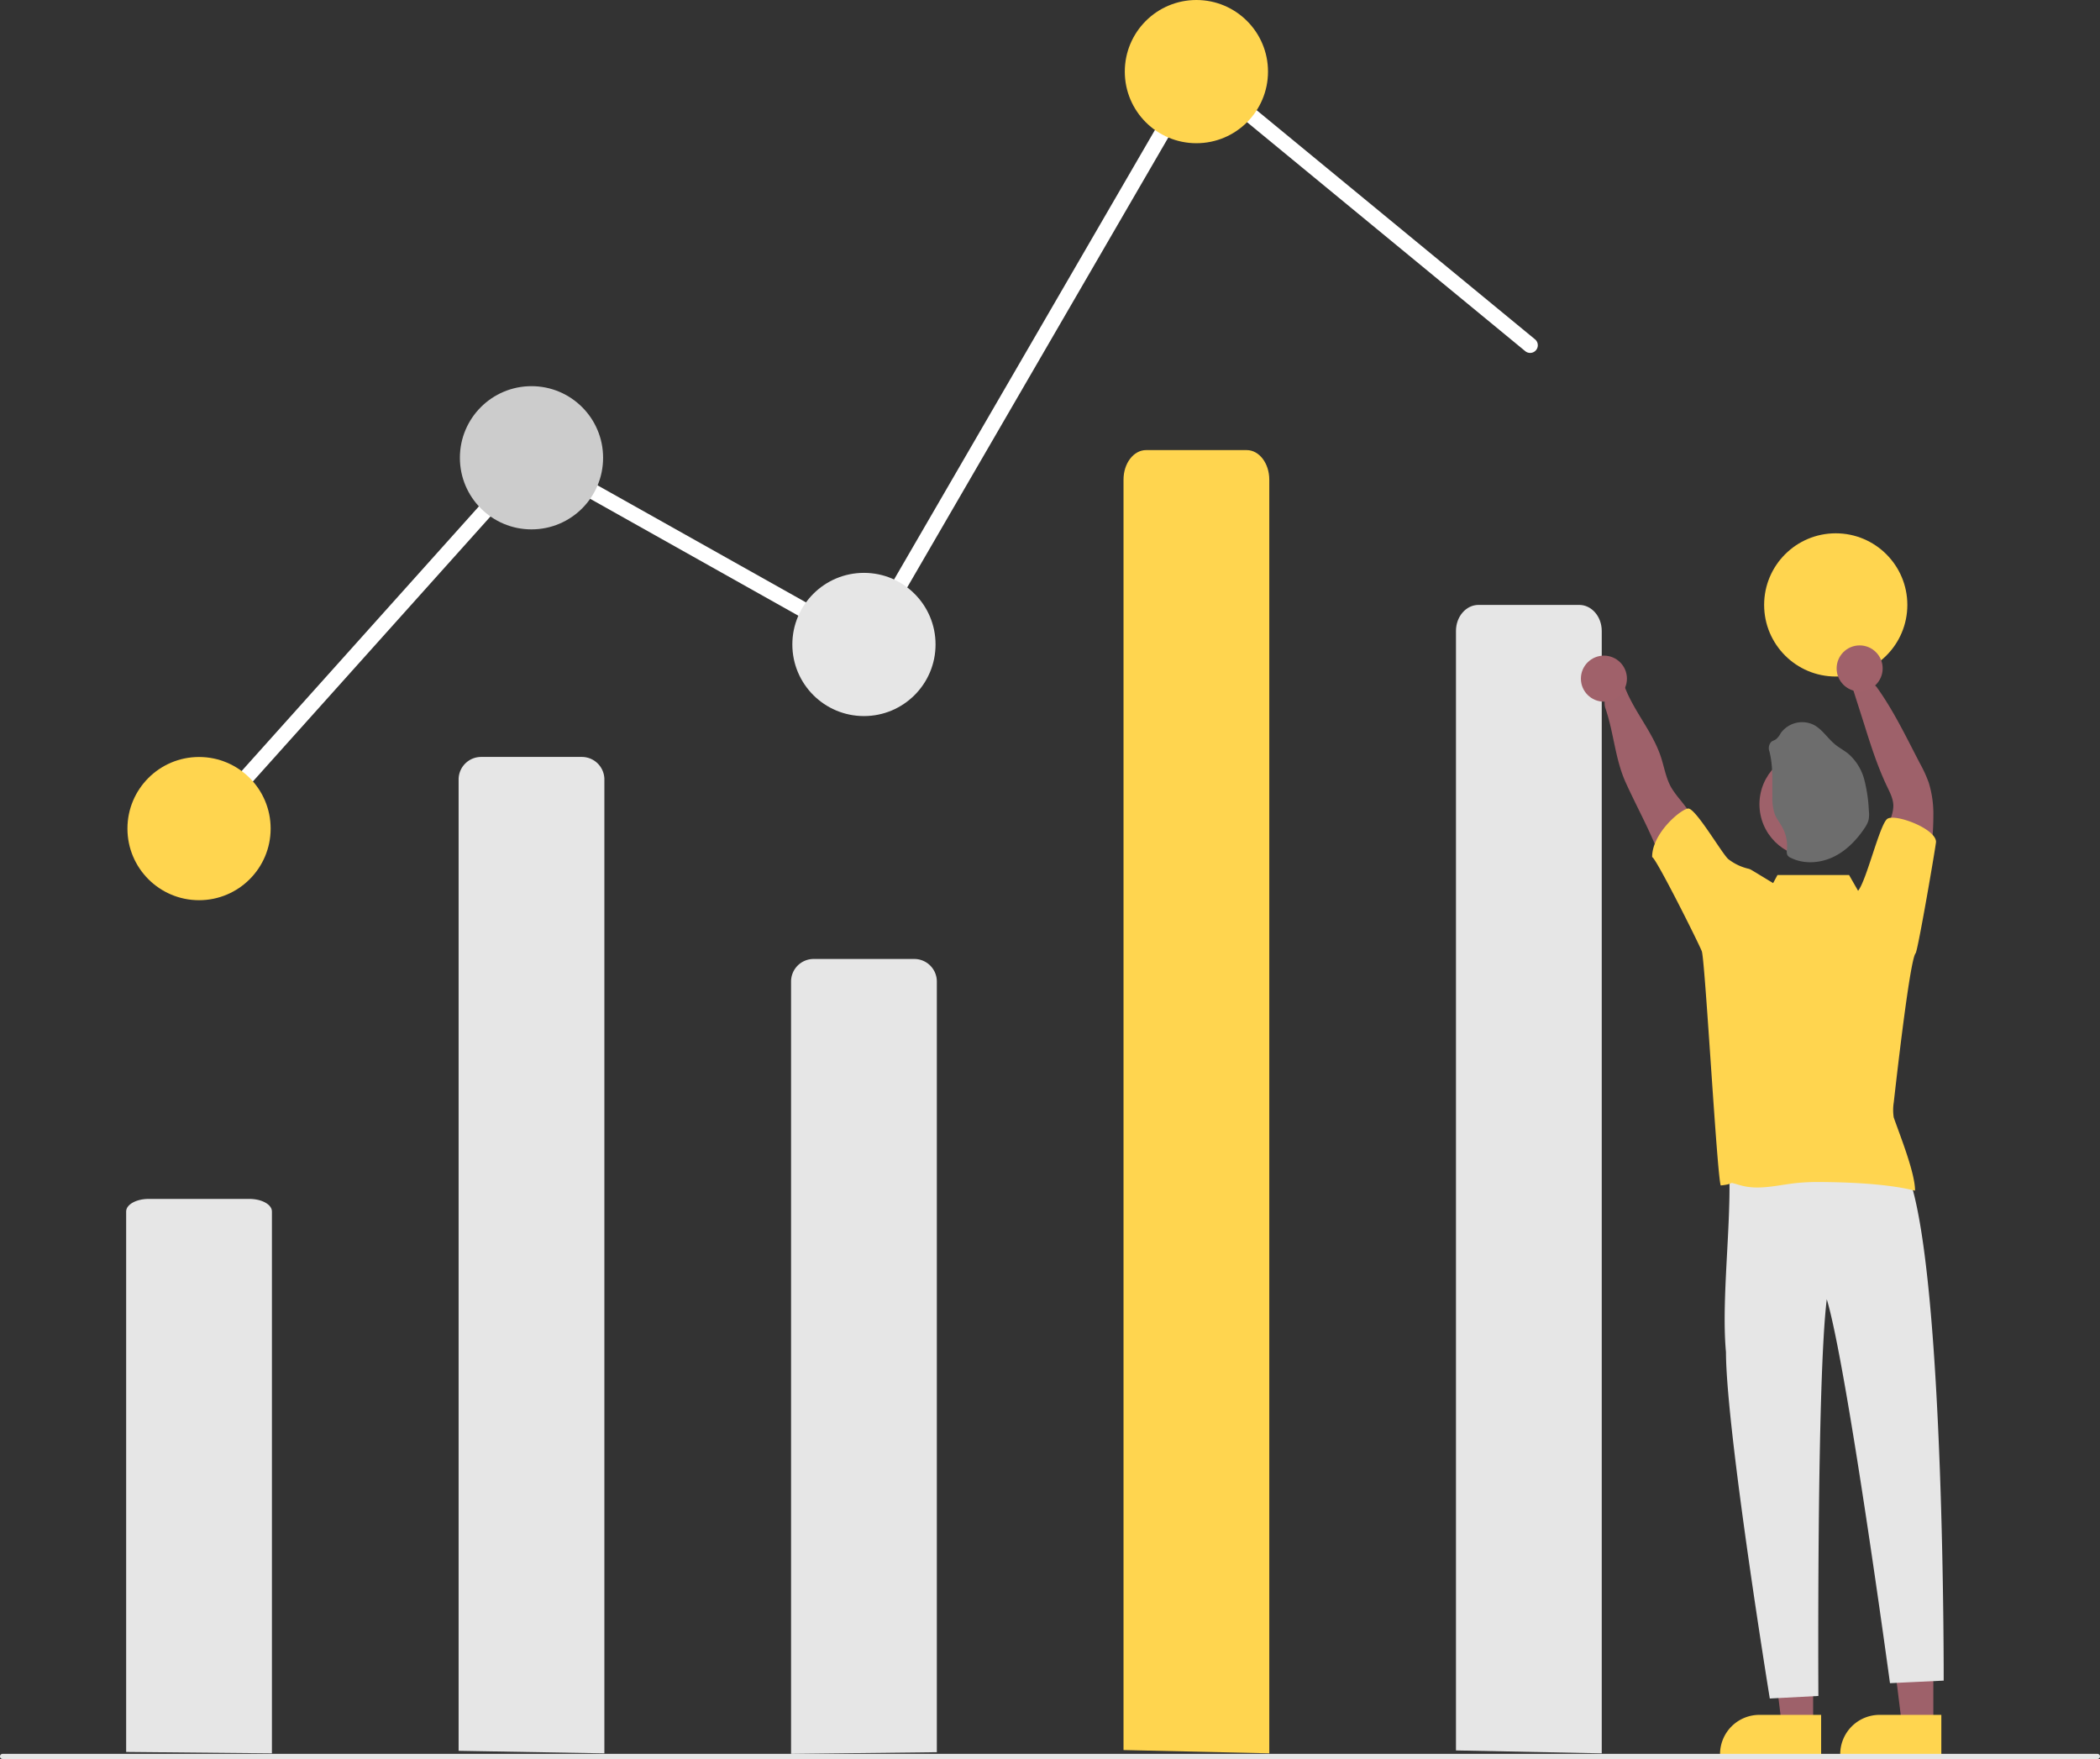 <svg id="bb328e6d-602c-4acd-b0f5-b204c203e1c3" data-name="Layer 1" xmlns="http://www.w3.org/2000/svg" width="821.168"
     height="687.802" viewBox="0 0 821.168 687.802">
  <rect x="0" y="0" width="821.168" height="687.802" fill="#333333" stroke="none"/>
  <polygon points="755.994 674.556 743.734 674.555 737.902 627.268 755.996 627.268 755.994 674.556" fill="#9e616a"/>
  <path d="M948.537,792.539l-39.531-.001v-.5a15.387,15.387,0,0,1,15.386-15.386h.001l24.144.001Z"
        transform="translate(-189.416 -106.099)" fill="#ffd54f"/>
  <polygon points="708.994 674.556 696.734 674.555 690.902 627.268 708.996 627.268 708.994 674.556" fill="#9e616a"/>
  <path d="M901.537,792.539l-39.531-.001v-.5a15.387,15.387,0,0,1,15.386-15.386h.001l24.144.001Z"
        transform="translate(-189.416 -106.099)" fill="#ffd54f"/>
  <path id="ae5c11dc-7e77-468a-a39f-cc8da6ee1565" data-name="Path 1495"
        d="M368.748,790.71V410.9a8.82,8.82,0,0,1,8.82-8.82h39.36a8.82,8.82,0,0,1,8.82,8.82h0V791.7Z"
        transform="translate(-189.416 -106.099)" fill="#e6e6e6"/>
  <path id="bc696f83-47b6-45c9-967f-bb64f1f3bee5" data-name="Path 1496"
        d="M498.748,791.9v-302a8.82,8.82,0,0,1,8.82-8.82h39.36a8.82,8.82,0,0,1,8.82,8.82h0V791.25Z"
        transform="translate(-189.416 -106.099)" fill="#e6e6e6"/>
  <path
    d="M267.747,433.099a3,3,0,0,1-2.233-5.002l131.605-146.791L526.638,354.035,656.927,129.537,789.655,238.782a3,3,0,1,1-3.813,4.633L658.569,138.66,528.858,362.163,398.376,288.892,269.982,432.101A2.991,2.991,0,0,1,267.747,433.099Z"
    transform="translate(-189.416 -106.099)" fill="#fff"/>
  <circle id="a1f8771a-4bf9-4603-9747-6ae739e4ad47" data-name="Ellipse 300" cx="77.832" cy="324" r="28" fill="#ffd54f"/>
  <circle id="ffdbdf53-78c2-412f-9ede-372406e5d245" data-name="Ellipse 301" cx="207.832" cy="179" r="28" fill="#ccc"/>
  <circle id="b7cff929-f00d-4f86-944c-e500b6ceb6ad" data-name="Ellipse 302" cx="337.832" cy="252" r="28"
          fill="#e6e6e6"/>
  <circle id="eabc0b76-6faa-4fa0-934c-daff28b491dd" data-name="Ellipse 303" cx="467.832" cy="28" r="28" fill="#ffd54f"/>
  <circle id="a7ca0488-8ee6-49e2-b245-2872b84c042e" data-name="Ellipse 304" cx="717.832" cy="236.535" r="28"
          fill="#ffd54f"/>
  <path id="b579ef19-595a-43de-9b6d-0ead8268ca48" data-name="Path 1507"
        d="M897.348,560.755c10.48,1.262,37.279-8.298,38.731,6.246,13.794,40.605,13.384,196.256,13.384,196.256l-21,1S911.683,640.583,903.748,614.125c-3.982,32.159-3.284,155.133-3.284,155.133l-19,1s-17.043-104.717-17.14-135.453c-2.071-22.514,3.009-55.876.835-77.64a83.218,83.218,0,0,0,32.19,3.59Z"
        transform="translate(-189.416 -106.099)" fill="#e6e6e6"/>
  <path id="b3465432-03e0-48eb-8016-b04aa244e72c" data-name="Path 1513"
        d="M758.748,790.554V352.8c0-5.614,3.949-10.166,8.82-10.166h39.36c4.871,0,8.82,4.551,8.82,10.166V791.7Z"
        transform="translate(-189.416 -106.099)" fill="#e6e6e6"/>
  <path id="ac7870c5-efcc-4c4b-b17f-07e0bff4d096" data-name="Path 1508"
        d="M861.698,442.955a130.657,130.657,0,0,0-15.31-24.17,38.322,38.322,0,0,1-3.4-4.64c-2.15-3.73-2.79-8.11-4.15-12.19-3.8-11.44-13.28-20.63-15.59-32.46-.84-4.3-7.936,8.198-6.07,13.53,3.33,9.65,3.76,19.87,8,29.19s9.22,18.26,12.88,27.79c2.08,5.41,3.74,11,6.79,16s7.81,9.19,13.56,9.94a33.45,33.45,0,0,1,1.63-10.68C861.288,451.325,863.508,446.685,861.698,442.955Z"
        transform="translate(-189.416 -106.099)" fill="#9e616a"/>
  <path id="be4b35b3-6955-40b7-9549-45fdba6a2930" data-name="Path 1509"
        d="M924.608,449.435a55.259,55.259,0,0,1,3.25-20.78c.92-2.55,2-5.14,1.91-7.85-.13-2.52-1.33-4.83-2.42-7.11-3.76-7.85-6.4-16.17-9-24.47l-5-15.65c-1.63-1.195,7.89-1.61,9.92,1.2,6.64,9.22,11.67,19.81,16.93,29.88a50.577,50.577,0,0,1,3.42,7.49,41.186,41.186,0,0,1,1.8,12.94c0,8.19-1.08,16.35-2.2,24.47-.71,5.09-1.64,10.63-5.49,14C933.728,458.435,929.708,453.435,924.608,449.435Z"
        transform="translate(-189.416 -106.099)" fill="#9e616a"/>
  <circle id="a7d383a2-21d6-4551-be8a-8c82a5e576cb" data-name="Ellipse 307" cx="708.752" cy="314.484" r="20.75"
          fill="#9e616a"/>
  <path id="fb091cb1-8ad4-4d57-b74d-c940c723d6bf" data-name="Path 1512"
        d="M881.3,399.881a3.602,3.602,0,0,1,.76-3.723c.518-.408,1.206-.561,1.762-.95a7.602,7.602,0,0,0,1.9-2.403,10.315,10.315,0,0,1,12.909-3.277c3.429,1.795,5.5,5.389,8.549,7.808,1.548,1.254,3.344,2.184,4.902,3.438a20.146,20.146,0,0,1,6.355,10.278,58.31,58.31,0,0,1,1.762,12.125,10.905,10.905,0,0,1-.142,3.686,10.317,10.317,0,0,1-1.396,2.85c-3.135,4.749-7.266,9.062-12.444,11.513s-11.475,2.85-16.581.285a2.85,2.85,0,0,1-1.273-1.017,3.658,3.658,0,0,1-.199-2.194,15.018,15.018,0,0,0-1.653-8.406c-.95-1.9-2.375-3.534-3.135-5.5a19.16,19.16,0,0,1-.893-6.82C882.392,411.593,882.798,405.638,881.3,399.881Z"
        transform="translate(-189.416 -106.099)" fill="#6d6d6d"/>
  <path id="ef6ae9ea-be37-4bc6-b1be-067860dc7e9d" data-name="Path 1514"
        d="M238.747,791.149V579.808c0-2.71,3.949-4.908,8.82-4.908h39.36c4.871,0,8.82,2.2,8.82,4.908V791.7Z"
        transform="translate(-189.416 -106.099)" fill="#e6e6e6"/>
  <path id="b4c810f7-8361-4f56-9780-d97c96bbbba4" data-name="Path 944"
        d="M1009.585,793.901H190.416a1,1,0,1,1,0-2h819.168a1,1,0,0,1,0,2Z" transform="translate(-189.416 -106.099)"
        fill="#e6e6e6"/>
  <path id="b32730d1-ac43-40b1-a176-73e18bf362e5" data-name="Path 1515"
        d="M628.747,790.405V293.635c0-6.371,3.949-11.536,8.82-11.536h39.36c4.871,0,8.82,5.165,8.82,11.536V791.7Z"
        transform="translate(-189.416 -106.099)" fill="#ffd54f"/>
  <circle cx="627.182" cy="265.366" r="9" fill="#a0616a"/>
  <circle cx="727.182" cy="261.366" r="9" fill="#a0616a"/>
  <path
    d="M938.468,478.875c.878-.804,8.038-42.674,7.996-43.617-.111-5.158-15.85-11.05-19-9-2.972,1.934-8.147,24.124-11.477,28.165l-3.523-6.165h-28l-1.697,3.152c-3.674-2.213-6.979-4.254-8.158-4.929a5.3,5.3,0,0,0-1.311-.645,20.311,20.311,0,0,1-8-3.76c-2.3-1.77-12.974-20.307-15.834-19.817-3.23.54-14.125,9.96-14,19,1.372-.029,19.214,35.648,19.464,36.977,1.37,5.62,5.894,87.58,7.354,91.4,6.726-.65,1.416-1.81,7.926,0,7.01,1.95,14.41-.16,21.64-.94a83.114,83.114,0,0,1,9.06-.4c11,.05,26.7.66,37.35,3.39.06-6.98-6.07-22.08-8.34-28.67a19.248,19.248,0,0,1,.03-5.94C930.238,534.665,936.094,481.54,938.468,478.875Z"
    transform="translate(-189.416 -106.099)" fill="#ffd54f"/>
</svg>
